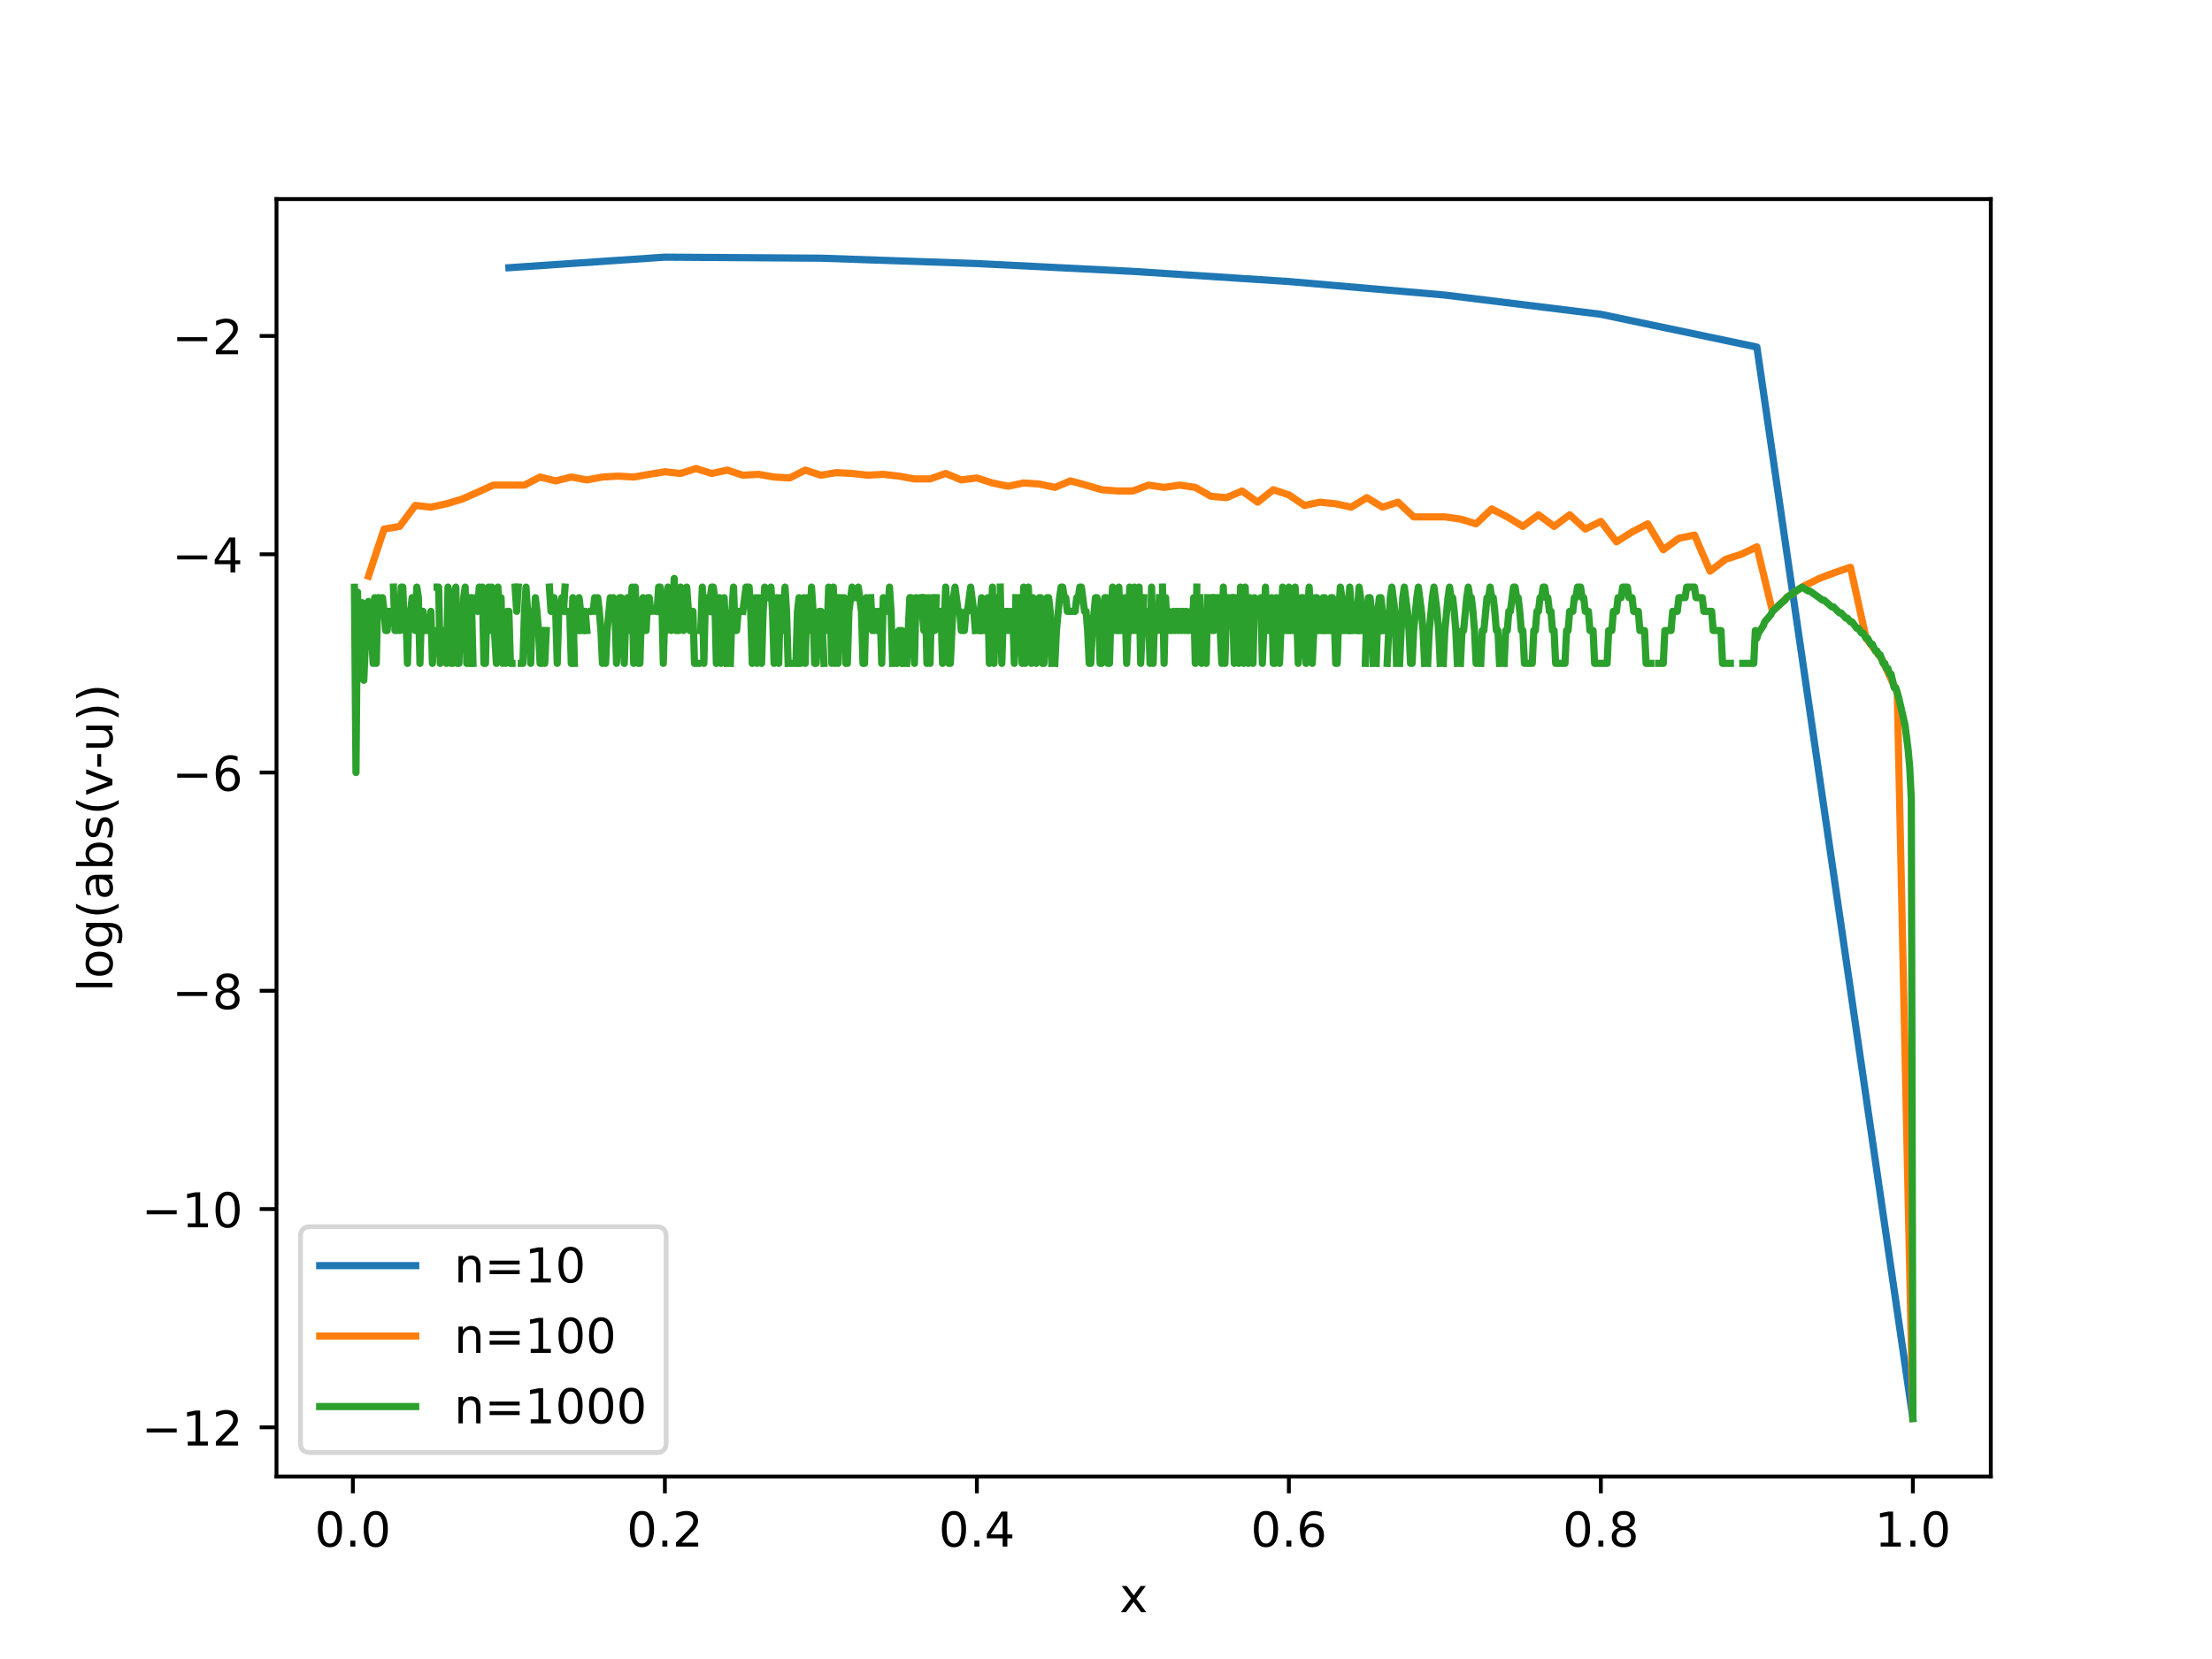<?xml version="1.0" encoding="utf-8" standalone="no"?>
<!DOCTYPE svg PUBLIC "-//W3C//DTD SVG 1.1//EN"
  "http://www.w3.org/Graphics/SVG/1.1/DTD/svg11.dtd">
<!-- Created with matplotlib (https://matplotlib.org/) -->
<svg height="345.6pt" version="1.1" viewBox="0 0 460.8 345.6" width="460.8pt" xmlns="http://www.w3.org/2000/svg" xmlns:xlink="http://www.w3.org/1999/xlink">
 <defs>
  <style type="text/css">*{stroke-linecap:butt;stroke-linejoin:round;}</style>
 </defs>
 <g id="figure_1">
  <g id="patch_1">
   <path d="M 0 345.6 
L 460.8 345.6 
L 460.8 0 
L 0 0 
z
" style="fill:#ffffff;"/>
  </g>
  <g id="axes_1">
   <g id="patch_2">
    <path d="M 57.6 307.584 
L 414.72 307.584 
L 414.72 41.472 
L 57.6 41.472 
z
" style="fill:#ffffff;"/>
   </g>
   <g id="matplotlib.axis_1">
    <g id="xtick_1">
     <g id="line2d_1">
      <defs>
       <path d="M 0 0 
L 0 3.5 
" id="m6ee4ae1ae0" style="stroke:#000000;stroke-width:0.8;"/>
      </defs>
      <g>
       <use style="stroke:#000000;stroke-width:0.8;" x="73.508" xlink:href="#m6ee4ae1ae0" y="307.584"/>
      </g>
     </g>
     <g id="text_1">
      <!-- 0.0 -->
      <g transform="translate(65.556 322.182)scale(0.1 -0.1)">
       <defs>
        <path d="M 31.781 66.406 
Q 24.172 66.406 20.328 58.906 
Q 16.5 51.422 16.5 36.375 
Q 16.5 21.391 20.328 13.891 
Q 24.172 6.391 31.781 6.391 
Q 39.453 6.391 43.281 13.891 
Q 47.125 21.391 47.125 36.375 
Q 47.125 51.422 43.281 58.906 
Q 39.453 66.406 31.781 66.406 
z
M 31.781 74.219 
Q 44.047 74.219 50.516 64.516 
Q 56.984 54.828 56.984 36.375 
Q 56.984 17.969 50.516 8.266 
Q 44.047 -1.422 31.781 -1.422 
Q 19.531 -1.422 13.062 8.266 
Q 6.594 17.969 6.594 36.375 
Q 6.594 54.828 13.062 64.516 
Q 19.531 74.219 31.781 74.219 
z
" id="DejaVuSans-48"/>
        <path d="M 10.688 12.406 
L 21 12.406 
L 21 0 
L 10.688 0 
z
" id="DejaVuSans-46"/>
       </defs>
       <use xlink:href="#DejaVuSans-48"/>
       <use x="63.623" xlink:href="#DejaVuSans-46"/>
       <use x="95.41" xlink:href="#DejaVuSans-48"/>
      </g>
     </g>
    </g>
    <g id="xtick_2">
     <g id="line2d_2">
      <g>
       <use style="stroke:#000000;stroke-width:0.8;" x="138.504" xlink:href="#m6ee4ae1ae0" y="307.584"/>
      </g>
     </g>
     <g id="text_2">
      <!-- 0.2 -->
      <g transform="translate(130.552 322.182)scale(0.1 -0.1)">
       <defs>
        <path d="M 19.188 8.297 
L 53.609 8.297 
L 53.609 0 
L 7.328 0 
L 7.328 8.297 
Q 12.938 14.109 22.625 23.891 
Q 32.328 33.688 34.812 36.531 
Q 39.547 41.844 41.422 45.531 
Q 43.312 49.219 43.312 52.781 
Q 43.312 58.594 39.234 62.25 
Q 35.156 65.922 28.609 65.922 
Q 23.969 65.922 18.812 64.312 
Q 13.672 62.703 7.812 59.422 
L 7.812 69.391 
Q 13.766 71.781 18.938 73 
Q 24.125 74.219 28.422 74.219 
Q 39.75 74.219 46.484 68.547 
Q 53.219 62.891 53.219 53.422 
Q 53.219 48.922 51.531 44.891 
Q 49.859 40.875 45.406 35.406 
Q 44.188 33.984 37.641 27.219 
Q 31.109 20.453 19.188 8.297 
z
" id="DejaVuSans-50"/>
       </defs>
       <use xlink:href="#DejaVuSans-48"/>
       <use x="63.623" xlink:href="#DejaVuSans-46"/>
       <use x="95.41" xlink:href="#DejaVuSans-50"/>
      </g>
     </g>
    </g>
    <g id="xtick_3">
     <g id="line2d_3">
      <g>
       <use style="stroke:#000000;stroke-width:0.8;" x="203.5" xlink:href="#m6ee4ae1ae0" y="307.584"/>
      </g>
     </g>
     <g id="text_3">
      <!-- 0.4 -->
      <g transform="translate(195.548 322.182)scale(0.1 -0.1)">
       <defs>
        <path d="M 37.797 64.312 
L 12.891 25.391 
L 37.797 25.391 
z
M 35.203 72.906 
L 47.609 72.906 
L 47.609 25.391 
L 58.016 25.391 
L 58.016 17.188 
L 47.609 17.188 
L 47.609 0 
L 37.797 0 
L 37.797 17.188 
L 4.891 17.188 
L 4.891 26.703 
z
" id="DejaVuSans-52"/>
       </defs>
       <use xlink:href="#DejaVuSans-48"/>
       <use x="63.623" xlink:href="#DejaVuSans-46"/>
       <use x="95.41" xlink:href="#DejaVuSans-52"/>
      </g>
     </g>
    </g>
    <g id="xtick_4">
     <g id="line2d_4">
      <g>
       <use style="stroke:#000000;stroke-width:0.8;" x="268.495" xlink:href="#m6ee4ae1ae0" y="307.584"/>
      </g>
     </g>
     <g id="text_4">
      <!-- 0.6 -->
      <g transform="translate(260.544 322.182)scale(0.1 -0.1)">
       <defs>
        <path d="M 33.016 40.375 
Q 26.375 40.375 22.484 35.828 
Q 18.609 31.297 18.609 23.391 
Q 18.609 15.531 22.484 10.953 
Q 26.375 6.391 33.016 6.391 
Q 39.656 6.391 43.531 10.953 
Q 47.406 15.531 47.406 23.391 
Q 47.406 31.297 43.531 35.828 
Q 39.656 40.375 33.016 40.375 
z
M 52.594 71.297 
L 52.594 62.312 
Q 48.875 64.062 45.094 64.984 
Q 41.312 65.922 37.594 65.922 
Q 27.828 65.922 22.672 59.328 
Q 17.531 52.734 16.797 39.406 
Q 19.672 43.656 24.016 45.922 
Q 28.375 48.188 33.594 48.188 
Q 44.578 48.188 50.953 41.516 
Q 57.328 34.859 57.328 23.391 
Q 57.328 12.156 50.688 5.359 
Q 44.047 -1.422 33.016 -1.422 
Q 20.359 -1.422 13.672 8.266 
Q 6.984 17.969 6.984 36.375 
Q 6.984 53.656 15.188 63.938 
Q 23.391 74.219 37.203 74.219 
Q 40.922 74.219 44.703 73.484 
Q 48.484 72.75 52.594 71.297 
z
" id="DejaVuSans-54"/>
       </defs>
       <use xlink:href="#DejaVuSans-48"/>
       <use x="63.623" xlink:href="#DejaVuSans-46"/>
       <use x="95.41" xlink:href="#DejaVuSans-54"/>
      </g>
     </g>
    </g>
    <g id="xtick_5">
     <g id="line2d_5">
      <g>
       <use style="stroke:#000000;stroke-width:0.8;" x="333.491" xlink:href="#m6ee4ae1ae0" y="307.584"/>
      </g>
     </g>
     <g id="text_5">
      <!-- 0.8 -->
      <g transform="translate(325.54 322.182)scale(0.1 -0.1)">
       <defs>
        <path d="M 31.781 34.625 
Q 24.75 34.625 20.719 30.859 
Q 16.703 27.094 16.703 20.516 
Q 16.703 13.922 20.719 10.156 
Q 24.75 6.391 31.781 6.391 
Q 38.812 6.391 42.859 10.172 
Q 46.922 13.969 46.922 20.516 
Q 46.922 27.094 42.891 30.859 
Q 38.875 34.625 31.781 34.625 
z
M 21.922 38.812 
Q 15.578 40.375 12.031 44.719 
Q 8.5 49.078 8.5 55.328 
Q 8.5 64.062 14.719 69.141 
Q 20.953 74.219 31.781 74.219 
Q 42.672 74.219 48.875 69.141 
Q 55.078 64.062 55.078 55.328 
Q 55.078 49.078 51.531 44.719 
Q 48 40.375 41.703 38.812 
Q 48.828 37.156 52.797 32.312 
Q 56.781 27.484 56.781 20.516 
Q 56.781 9.906 50.312 4.234 
Q 43.844 -1.422 31.781 -1.422 
Q 19.734 -1.422 13.25 4.234 
Q 6.781 9.906 6.781 20.516 
Q 6.781 27.484 10.781 32.312 
Q 14.797 37.156 21.922 38.812 
z
M 18.312 54.391 
Q 18.312 48.734 21.844 45.562 
Q 25.391 42.391 31.781 42.391 
Q 38.141 42.391 41.719 45.562 
Q 45.312 48.734 45.312 54.391 
Q 45.312 60.062 41.719 63.234 
Q 38.141 66.406 31.781 66.406 
Q 25.391 66.406 21.844 63.234 
Q 18.312 60.062 18.312 54.391 
z
" id="DejaVuSans-56"/>
       </defs>
       <use xlink:href="#DejaVuSans-48"/>
       <use x="63.623" xlink:href="#DejaVuSans-46"/>
       <use x="95.41" xlink:href="#DejaVuSans-56"/>
      </g>
     </g>
    </g>
    <g id="xtick_6">
     <g id="line2d_6">
      <g>
       <use style="stroke:#000000;stroke-width:0.8;" x="398.487" xlink:href="#m6ee4ae1ae0" y="307.584"/>
      </g>
     </g>
     <g id="text_6">
      <!-- 1.0 -->
      <g transform="translate(390.536 322.182)scale(0.1 -0.1)">
       <defs>
        <path d="M 12.406 8.297 
L 28.516 8.297 
L 28.516 63.922 
L 10.984 60.406 
L 10.984 69.391 
L 28.422 72.906 
L 38.281 72.906 
L 38.281 8.297 
L 54.391 8.297 
L 54.391 0 
L 12.406 0 
z
" id="DejaVuSans-49"/>
       </defs>
       <use xlink:href="#DejaVuSans-49"/>
       <use x="63.623" xlink:href="#DejaVuSans-46"/>
       <use x="95.41" xlink:href="#DejaVuSans-48"/>
      </g>
     </g>
    </g>
    <g id="text_7">
     <!-- x -->
     <g transform="translate(233.201 335.861)scale(0.1 -0.1)">
      <defs>
       <path d="M 54.891 54.688 
L 35.109 28.078 
L 55.906 0 
L 45.312 0 
L 29.391 21.484 
L 13.484 0 
L 2.875 0 
L 24.125 28.609 
L 4.688 54.688 
L 15.281 54.688 
L 29.781 35.203 
L 44.281 54.688 
z
" id="DejaVuSans-120"/>
      </defs>
      <use xlink:href="#DejaVuSans-120"/>
     </g>
    </g>
   </g>
   <g id="matplotlib.axis_2">
    <g id="ytick_1">
     <g id="line2d_7">
      <defs>
       <path d="M 0 0 
L -3.5 0 
" id="me5f7762a6b" style="stroke:#000000;stroke-width:0.8;"/>
      </defs>
      <g>
       <use style="stroke:#000000;stroke-width:0.8;" x="57.6" xlink:href="#me5f7762a6b" y="297.337"/>
      </g>
     </g>
     <g id="text_8">
      <!-- −12 -->
      <g transform="translate(29.495 301.136)scale(0.1 -0.1)">
       <defs>
        <path d="M 10.594 35.5 
L 73.188 35.5 
L 73.188 27.203 
L 10.594 27.203 
z
" id="DejaVuSans-8722"/>
       </defs>
       <use xlink:href="#DejaVuSans-8722"/>
       <use x="83.789" xlink:href="#DejaVuSans-49"/>
       <use x="147.412" xlink:href="#DejaVuSans-50"/>
      </g>
     </g>
    </g>
    <g id="ytick_2">
     <g id="line2d_8">
      <g>
       <use style="stroke:#000000;stroke-width:0.8;" x="57.6" xlink:href="#me5f7762a6b" y="251.867"/>
      </g>
     </g>
     <g id="text_9">
      <!-- −10 -->
      <g transform="translate(29.495 255.667)scale(0.1 -0.1)">
       <use xlink:href="#DejaVuSans-8722"/>
       <use x="83.789" xlink:href="#DejaVuSans-49"/>
       <use x="147.412" xlink:href="#DejaVuSans-48"/>
      </g>
     </g>
    </g>
    <g id="ytick_3">
     <g id="line2d_9">
      <g>
       <use style="stroke:#000000;stroke-width:0.8;" x="57.6" xlink:href="#me5f7762a6b" y="206.398"/>
      </g>
     </g>
     <g id="text_10">
      <!-- −8 -->
      <g transform="translate(35.858 210.198)scale(0.1 -0.1)">
       <use xlink:href="#DejaVuSans-8722"/>
       <use x="83.789" xlink:href="#DejaVuSans-56"/>
      </g>
     </g>
    </g>
    <g id="ytick_4">
     <g id="line2d_10">
      <g>
       <use style="stroke:#000000;stroke-width:0.8;" x="57.6" xlink:href="#me5f7762a6b" y="160.929"/>
      </g>
     </g>
     <g id="text_11">
      <!-- −6 -->
      <g transform="translate(35.858 164.729)scale(0.1 -0.1)">
       <use xlink:href="#DejaVuSans-8722"/>
       <use x="83.789" xlink:href="#DejaVuSans-54"/>
      </g>
     </g>
    </g>
    <g id="ytick_5">
     <g id="line2d_11">
      <g>
       <use style="stroke:#000000;stroke-width:0.8;" x="57.6" xlink:href="#me5f7762a6b" y="115.46"/>
      </g>
     </g>
     <g id="text_12">
      <!-- −4 -->
      <g transform="translate(35.858 119.259)scale(0.1 -0.1)">
       <use xlink:href="#DejaVuSans-8722"/>
       <use x="83.789" xlink:href="#DejaVuSans-52"/>
      </g>
     </g>
    </g>
    <g id="ytick_6">
     <g id="line2d_12">
      <g>
       <use style="stroke:#000000;stroke-width:0.8;" x="57.6" xlink:href="#me5f7762a6b" y="69.991"/>
      </g>
     </g>
     <g id="text_13">
      <!-- −2 -->
      <g transform="translate(35.858 73.79)scale(0.1 -0.1)">
       <use xlink:href="#DejaVuSans-8722"/>
       <use x="83.789" xlink:href="#DejaVuSans-50"/>
      </g>
     </g>
    </g>
    <g id="text_14">
     <!-- log(abs(v-u)) -->
     <g transform="translate(23.416 206.598)rotate(-90)scale(0.1 -0.1)">
      <defs>
       <path d="M 9.422 75.984 
L 18.406 75.984 
L 18.406 0 
L 9.422 0 
z
" id="DejaVuSans-108"/>
       <path d="M 30.609 48.391 
Q 23.391 48.391 19.188 42.75 
Q 14.984 37.109 14.984 27.297 
Q 14.984 17.484 19.156 11.844 
Q 23.344 6.203 30.609 6.203 
Q 37.797 6.203 41.984 11.859 
Q 46.188 17.531 46.188 27.297 
Q 46.188 37.016 41.984 42.703 
Q 37.797 48.391 30.609 48.391 
z
M 30.609 56 
Q 42.328 56 49.016 48.375 
Q 55.719 40.766 55.719 27.297 
Q 55.719 13.875 49.016 6.219 
Q 42.328 -1.422 30.609 -1.422 
Q 18.844 -1.422 12.172 6.219 
Q 5.516 13.875 5.516 27.297 
Q 5.516 40.766 12.172 48.375 
Q 18.844 56 30.609 56 
z
" id="DejaVuSans-111"/>
       <path d="M 45.406 27.984 
Q 45.406 37.75 41.375 43.109 
Q 37.359 48.484 30.078 48.484 
Q 22.859 48.484 18.828 43.109 
Q 14.797 37.75 14.797 27.984 
Q 14.797 18.266 18.828 12.891 
Q 22.859 7.516 30.078 7.516 
Q 37.359 7.516 41.375 12.891 
Q 45.406 18.266 45.406 27.984 
z
M 54.391 6.781 
Q 54.391 -7.172 48.188 -13.984 
Q 42 -20.797 29.203 -20.797 
Q 24.469 -20.797 20.266 -20.094 
Q 16.062 -19.391 12.109 -17.922 
L 12.109 -9.188 
Q 16.062 -11.328 19.922 -12.344 
Q 23.781 -13.375 27.781 -13.375 
Q 36.625 -13.375 41.016 -8.766 
Q 45.406 -4.156 45.406 5.172 
L 45.406 9.625 
Q 42.625 4.781 38.281 2.391 
Q 33.938 0 27.875 0 
Q 17.828 0 11.672 7.656 
Q 5.516 15.328 5.516 27.984 
Q 5.516 40.672 11.672 48.328 
Q 17.828 56 27.875 56 
Q 33.938 56 38.281 53.609 
Q 42.625 51.219 45.406 46.391 
L 45.406 54.688 
L 54.391 54.688 
z
" id="DejaVuSans-103"/>
       <path d="M 31 75.875 
Q 24.469 64.656 21.281 53.656 
Q 18.109 42.672 18.109 31.391 
Q 18.109 20.125 21.312 9.062 
Q 24.516 -2 31 -13.188 
L 23.188 -13.188 
Q 15.875 -1.703 12.234 9.375 
Q 8.594 20.453 8.594 31.391 
Q 8.594 42.281 12.203 53.312 
Q 15.828 64.359 23.188 75.875 
z
" id="DejaVuSans-40"/>
       <path d="M 34.281 27.484 
Q 23.391 27.484 19.188 25 
Q 14.984 22.516 14.984 16.5 
Q 14.984 11.719 18.141 8.906 
Q 21.297 6.109 26.703 6.109 
Q 34.188 6.109 38.703 11.406 
Q 43.219 16.703 43.219 25.484 
L 43.219 27.484 
z
M 52.203 31.203 
L 52.203 0 
L 43.219 0 
L 43.219 8.297 
Q 40.141 3.328 35.547 0.953 
Q 30.953 -1.422 24.312 -1.422 
Q 15.922 -1.422 10.953 3.297 
Q 6 8.016 6 15.922 
Q 6 25.141 12.172 29.828 
Q 18.359 34.516 30.609 34.516 
L 43.219 34.516 
L 43.219 35.406 
Q 43.219 41.609 39.141 45 
Q 35.062 48.391 27.688 48.391 
Q 23 48.391 18.547 47.266 
Q 14.109 46.141 10.016 43.891 
L 10.016 52.203 
Q 14.938 54.109 19.578 55.047 
Q 24.219 56 28.609 56 
Q 40.484 56 46.344 49.844 
Q 52.203 43.703 52.203 31.203 
z
" id="DejaVuSans-97"/>
       <path d="M 48.688 27.297 
Q 48.688 37.203 44.609 42.844 
Q 40.531 48.484 33.406 48.484 
Q 26.266 48.484 22.188 42.844 
Q 18.109 37.203 18.109 27.297 
Q 18.109 17.391 22.188 11.75 
Q 26.266 6.109 33.406 6.109 
Q 40.531 6.109 44.609 11.75 
Q 48.688 17.391 48.688 27.297 
z
M 18.109 46.391 
Q 20.953 51.266 25.266 53.625 
Q 29.594 56 35.594 56 
Q 45.562 56 51.781 48.094 
Q 58.016 40.188 58.016 27.297 
Q 58.016 14.406 51.781 6.484 
Q 45.562 -1.422 35.594 -1.422 
Q 29.594 -1.422 25.266 0.953 
Q 20.953 3.328 18.109 8.203 
L 18.109 0 
L 9.078 0 
L 9.078 75.984 
L 18.109 75.984 
z
" id="DejaVuSans-98"/>
       <path d="M 44.281 53.078 
L 44.281 44.578 
Q 40.484 46.531 36.375 47.5 
Q 32.281 48.484 27.875 48.484 
Q 21.188 48.484 17.844 46.438 
Q 14.5 44.391 14.5 40.281 
Q 14.5 37.156 16.891 35.375 
Q 19.281 33.594 26.516 31.984 
L 29.594 31.297 
Q 39.156 29.25 43.188 25.516 
Q 47.219 21.781 47.219 15.094 
Q 47.219 7.469 41.188 3.016 
Q 35.156 -1.422 24.609 -1.422 
Q 20.219 -1.422 15.453 -0.562 
Q 10.688 0.297 5.422 2 
L 5.422 11.281 
Q 10.406 8.688 15.234 7.391 
Q 20.062 6.109 24.812 6.109 
Q 31.156 6.109 34.562 8.281 
Q 37.984 10.453 37.984 14.406 
Q 37.984 18.062 35.516 20.016 
Q 33.062 21.969 24.703 23.781 
L 21.578 24.516 
Q 13.234 26.266 9.516 29.906 
Q 5.812 33.547 5.812 39.891 
Q 5.812 47.609 11.281 51.797 
Q 16.75 56 26.812 56 
Q 31.781 56 36.172 55.266 
Q 40.578 54.547 44.281 53.078 
z
" id="DejaVuSans-115"/>
       <path d="M 2.984 54.688 
L 12.5 54.688 
L 29.594 8.797 
L 46.688 54.688 
L 56.203 54.688 
L 35.688 0 
L 23.484 0 
z
" id="DejaVuSans-118"/>
       <path d="M 4.891 31.391 
L 31.203 31.391 
L 31.203 23.391 
L 4.891 23.391 
z
" id="DejaVuSans-45"/>
       <path d="M 8.5 21.578 
L 8.5 54.688 
L 17.484 54.688 
L 17.484 21.922 
Q 17.484 14.156 20.5 10.266 
Q 23.531 6.391 29.594 6.391 
Q 36.859 6.391 41.078 11.031 
Q 45.312 15.672 45.312 23.688 
L 45.312 54.688 
L 54.297 54.688 
L 54.297 0 
L 45.312 0 
L 45.312 8.406 
Q 42.047 3.422 37.719 1 
Q 33.406 -1.422 27.688 -1.422 
Q 18.266 -1.422 13.375 4.438 
Q 8.5 10.297 8.5 21.578 
z
M 31.109 56 
z
" id="DejaVuSans-117"/>
       <path d="M 8.016 75.875 
L 15.828 75.875 
Q 23.141 64.359 26.781 53.312 
Q 30.422 42.281 30.422 31.391 
Q 30.422 20.453 26.781 9.375 
Q 23.141 -1.703 15.828 -13.188 
L 8.016 -13.188 
Q 14.5 -2 17.703 9.062 
Q 20.906 20.125 20.906 31.391 
Q 20.906 42.672 17.703 53.656 
Q 14.5 64.656 8.016 75.875 
z
" id="DejaVuSans-41"/>
      </defs>
      <use xlink:href="#DejaVuSans-108"/>
      <use x="27.783" xlink:href="#DejaVuSans-111"/>
      <use x="88.965" xlink:href="#DejaVuSans-103"/>
      <use x="152.441" xlink:href="#DejaVuSans-40"/>
      <use x="191.455" xlink:href="#DejaVuSans-97"/>
      <use x="252.734" xlink:href="#DejaVuSans-98"/>
      <use x="316.211" xlink:href="#DejaVuSans-115"/>
      <use x="368.311" xlink:href="#DejaVuSans-40"/>
      <use x="407.324" xlink:href="#DejaVuSans-118"/>
      <use x="463.879" xlink:href="#DejaVuSans-45"/>
      <use x="499.963" xlink:href="#DejaVuSans-117"/>
      <use x="563.342" xlink:href="#DejaVuSans-41"/>
      <use x="602.355" xlink:href="#DejaVuSans-41"/>
     </g>
    </g>
   </g>
   <g id="line2d_13">
    <path clip-path="url(#pb8207046fa)" d="M 106.006 55.768 
L 138.504 53.568 
L 171.002 53.784 
L 203.5 54.902 
L 235.998 56.533 
L 268.495 58.647 
L 300.993 61.463 
L 333.491 65.475 
L 365.989 72.297 
L 398.487 295.488 
" style="fill:none;stroke:#1f77b4;stroke-linecap:square;stroke-width:1.5;"/>
   </g>
   <g id="line2d_14">
    <path clip-path="url(#pb8207046fa)" d="M 76.758 120.022 
L 80.007 110.221 
L 83.257 109.657 
L 86.507 105.294 
L 89.757 105.653 
L 93.007 104.948 
L 96.256 103.976 
L 99.506 102.542 
L 102.756 101.059 
L 106.006 101.059 
L 109.255 101.059 
L 112.505 99.374 
L 115.755 100.18 
L 119.005 99.374 
L 122.255 99.973 
L 125.504 99.374 
L 128.754 99.182 
L 132.004 99.374 
L 135.254 98.81 
L 138.504 98.276 
L 141.753 98.628 
L 145.003 97.606 
L 148.253 98.628 
L 151.503 97.935 
L 154.753 98.994 
L 158.002 98.81 
L 161.252 99.374 
L 164.502 99.569 
L 167.752 97.935 
L 171.002 98.994 
L 174.251 98.451 
L 177.501 98.628 
L 180.751 98.994 
L 184.001 98.81 
L 187.251 99.182 
L 190.5 99.769 
L 193.75 99.769 
L 197 98.628 
L 200.25 99.973 
L 203.5 99.569 
L 206.749 100.61 
L 209.999 101.291 
L 213.249 100.61 
L 216.499 100.832 
L 219.749 101.529 
L 222.998 100.18 
L 226.248 101.059 
L 229.498 102.023 
L 232.748 102.279 
L 235.998 102.279 
L 239.247 101.059 
L 242.497 101.529 
L 245.747 101.059 
L 248.997 101.529 
L 252.246 103.377 
L 255.496 103.672 
L 258.746 102.279 
L 261.996 104.613 
L 265.246 102.023 
L 268.495 103.091 
L 271.745 105.294 
L 274.995 104.613 
L 278.245 104.948 
L 281.495 105.653 
L 284.744 103.672 
L 287.994 105.653 
L 291.244 104.613 
L 294.494 107.675 
L 297.744 107.675 
L 300.993 107.675 
L 304.243 108.135 
L 307.493 109.123 
L 310.743 106.026 
L 313.993 107.675 
L 317.242 109.657 
L 320.492 107.237 
L 323.742 109.657 
L 326.992 107.237 
L 330.242 110.221 
L 333.491 108.616 
L 336.741 112.87 
L 339.991 110.82 
L 343.241 109.123 
L 346.491 114.519 
L 349.74 112.138 
L 352.99 111.457 
L 356.24 118.982 
L 359.49 116.501 
L 362.74 115.46 
L 365.989 113.91 
L 369.239 127.348 
L 372.489 124.263 
L 375.739 122.108 
L 378.989 120.504 
L 382.238 119.268 
L 385.488 118.17 
L 388.738 132.956 
L 391.988 137.254 
L 395.237 144.279 
L 398.487 295.488 
" style="fill:none;stroke:#ff7f0e;stroke-linecap:square;stroke-width:1.5;"/>
   </g>
   <g id="line2d_15">
    <path clip-path="url(#pb8207046fa)" d="M 73.833 122.344 
L 74.158 160.929 
L 74.483 123.344 
L 74.808 137.254 
L 75.133 127.682 
L 75.458 125.547 
L 75.783 141.716 
L 76.433 127.024 
L 76.758 125.277 
L 77.083 126.112 
L 77.732 138.195 
L 78.057 124.507 
L 78.382 138.195 
L 78.707 124.507 
L 79.032 124.507 
L 79.357 127.348 
L 79.682 124.507 
L 80.007 127.348 
L 80.332 131.351 
L 80.657 131.351 
L 80.982 127.348 
L 81.307 127.348 
M 81.957 122.304 
L 82.282 131.351 
L 82.607 131.351 
L 82.932 124.507 
L 83.257 131.351 
L 83.582 122.304 
L 83.907 122.304 
L 84.232 131.351 
L 84.557 127.348 
L 84.882 138.195 
L 85.207 127.348 
L 85.532 127.348 
L 85.857 124.507 
L 86.182 124.507 
L 86.507 131.351 
L 86.832 122.304 
L 87.157 124.507 
L 87.482 138.195 
L 87.807 127.348 
L 88.132 127.348 
L 88.457 131.351 
M 89.107 131.351 
L 89.432 131.351 
L 89.757 127.348 
L 90.082 138.195 
L 90.407 131.351 
M 91.057 122.304 
L 91.382 122.304 
L 91.707 138.195 
L 92.032 131.351 
M 92.682 131.351 
L 93.007 138.195 
L 93.331 122.304 
L 93.656 124.507 
L 93.981 138.195 
L 94.306 138.195 
L 94.631 124.507 
L 94.956 122.304 
L 95.281 138.195 
L 95.606 138.195 
L 95.931 127.348 
L 96.256 131.351 
L 96.581 124.507 
L 96.906 122.304 
L 97.231 138.195 
L 97.556 138.195 
L 97.881 124.507 
L 98.206 124.507 
L 98.531 138.195 
M 99.181 124.507 
L 99.506 127.348 
L 99.831 122.304 
L 100.156 127.348 
L 100.481 122.304 
L 100.806 138.195 
L 101.131 138.195 
L 101.456 124.507 
L 101.781 122.304 
L 102.106 131.351 
L 102.431 122.304 
L 103.406 138.195 
L 103.731 122.304 
L 104.056 131.351 
L 104.381 124.507 
L 104.706 138.195 
L 105.031 131.351 
L 105.356 138.195 
L 105.681 127.348 
L 106.006 127.348 
L 106.331 138.195 
L 106.656 138.195 
M 107.306 122.304 
L 107.631 127.348 
L 107.956 122.304 
M 108.606 138.195 
L 108.931 138.195 
L 109.255 127.348 
L 109.58 122.304 
L 109.905 127.348 
L 110.23 127.348 
L 110.555 138.195 
L 110.88 127.348 
L 111.205 131.351 
L 111.53 124.507 
L 111.855 127.348 
L 112.18 131.351 
L 112.505 138.195 
L 112.83 138.195 
L 113.155 131.351 
L 113.48 138.195 
L 113.805 131.351 
M 114.455 122.304 
L 114.78 127.348 
L 115.105 127.348 
L 115.43 124.507 
L 115.755 127.348 
L 116.08 138.195 
L 116.405 127.348 
L 116.73 127.348 
L 117.055 124.507 
L 117.38 127.348 
L 117.705 122.304 
M 118.355 127.348 
L 118.68 127.348 
L 119.005 138.195 
L 119.33 124.507 
L 119.655 138.195 
M 120.305 131.351 
L 120.63 124.507 
L 120.955 127.348 
L 121.28 131.351 
L 121.605 127.348 
L 121.93 127.348 
L 122.255 131.351 
M 123.23 127.348 
L 123.555 127.348 
L 123.88 124.507 
L 124.205 127.348 
L 124.53 124.507 
L 124.855 127.348 
L 125.179 131.351 
L 125.504 138.195 
L 125.829 131.351 
L 126.154 138.195 
L 126.479 131.351 
L 127.129 124.507 
L 127.454 127.348 
L 127.779 124.507 
L 128.104 127.348 
L 128.429 138.195 
L 129.079 124.507 
L 129.404 124.507 
L 130.054 138.195 
L 130.379 127.348 
L 130.704 124.507 
L 131.029 131.351 
L 131.679 122.304 
L 132.004 138.195 
L 132.329 122.304 
L 132.979 138.195 
L 133.304 138.195 
L 133.629 127.348 
L 133.954 124.507 
L 134.279 131.351 
L 134.604 131.351 
L 134.929 124.507 
L 135.254 124.507 
L 135.579 127.348 
M 136.879 127.348 
L 137.204 122.304 
L 137.529 122.304 
L 137.854 124.507 
L 138.179 138.195 
L 138.504 127.348 
L 138.829 131.351 
L 139.154 122.304 
L 139.804 131.351 
L 140.129 127.348 
L 140.454 120.504 
L 140.779 131.351 
L 141.428 131.351 
L 141.753 122.304 
L 142.403 131.351 
L 143.053 122.304 
L 143.703 131.351 
L 144.028 127.348 
L 144.353 127.348 
L 144.678 138.195 
L 145.328 138.195 
M 145.978 131.351 
L 146.303 122.304 
L 146.628 138.195 
L 146.953 124.507 
M 147.603 127.348 
L 148.253 122.304 
L 148.578 122.304 
L 148.903 124.507 
L 149.228 138.195 
L 149.878 124.507 
L 150.203 138.195 
L 150.528 127.348 
L 150.853 124.507 
L 151.503 138.195 
M 152.153 138.195 
L 152.478 127.348 
L 152.803 122.304 
L 153.128 131.351 
L 153.453 131.351 
L 153.778 127.348 
L 154.103 127.348 
M 154.753 127.348 
L 155.403 122.304 
L 156.053 122.304 
L 156.378 127.348 
L 156.703 138.195 
L 157.352 124.507 
L 157.677 138.195 
L 158.002 124.507 
L 158.652 138.195 
L 158.977 127.348 
L 159.302 122.304 
L 159.627 124.507 
L 160.277 124.507 
L 160.602 122.304 
L 160.927 127.348 
L 161.252 138.195 
L 161.902 124.507 
L 162.227 138.195 
L 162.552 124.507 
L 162.877 131.351 
L 163.202 131.351 
L 163.527 122.304 
L 163.852 127.348 
L 164.177 138.195 
M 164.827 138.195 
L 165.152 138.195 
M 165.802 138.195 
L 166.127 127.348 
L 166.452 124.507 
L 166.777 138.195 
L 167.427 124.507 
L 167.752 138.195 
L 168.077 124.507 
L 168.402 131.351 
L 168.727 131.351 
L 169.052 122.304 
L 169.377 127.348 
L 169.702 138.195 
L 170.027 138.195 
L 170.352 131.351 
L 170.677 127.348 
L 171.002 127.348 
L 171.327 131.351 
L 171.652 138.195 
M 172.302 131.351 
L 172.627 122.304 
L 172.951 127.348 
L 173.276 138.195 
L 173.601 122.304 
L 173.926 138.195 
L 174.251 124.507 
L 174.576 138.195 
L 174.901 124.507 
M 175.551 127.348 
L 175.876 124.507 
L 176.201 138.195 
L 176.526 138.195 
L 176.851 127.348 
L 177.501 122.304 
L 177.826 124.507 
L 178.476 124.507 
L 178.801 122.304 
L 179.451 127.348 
L 179.776 138.195 
L 180.101 138.195 
L 180.426 124.507 
L 180.751 127.348 
M 181.401 124.507 
L 181.726 131.351 
L 182.051 131.351 
L 182.376 127.348 
L 182.701 131.351 
L 183.026 127.348 
L 183.351 127.348 
L 183.676 138.195 
L 184.001 124.507 
L 184.326 127.348 
M 184.976 127.348 
L 185.301 122.304 
L 185.626 127.348 
L 185.951 138.195 
M 186.601 138.195 
L 186.926 138.195 
L 187.251 131.351 
L 187.901 131.351 
L 188.226 138.195 
M 188.875 138.195 
L 189.525 124.507 
L 189.85 124.507 
L 190.5 138.195 
L 190.825 124.507 
L 191.15 127.348 
M 191.8 124.507 
L 192.125 127.348 
L 192.45 131.351 
L 192.775 124.507 
L 193.1 138.195 
L 193.425 124.507 
L 193.75 138.195 
L 194.075 124.507 
L 194.4 131.351 
L 194.725 131.351 
L 195.05 124.507 
M 195.7 127.348 
L 196.025 127.348 
L 196.35 138.195 
L 197 122.304 
L 197.325 127.348 
L 197.65 138.195 
L 197.975 138.195 
L 198.625 124.507 
L 198.95 122.304 
L 199.6 127.348 
L 199.925 127.348 
L 200.25 131.351 
L 200.9 131.351 
L 201.225 127.348 
L 201.55 127.348 
L 202.2 122.304 
L 202.85 127.348 
L 203.175 131.351 
M 203.825 131.351 
L 204.474 124.507 
L 204.799 131.351 
M 205.449 127.348 
L 205.774 124.507 
L 206.099 138.195 
L 206.749 122.304 
L 207.074 138.195 
L 207.399 127.348 
L 207.724 124.507 
M 208.374 122.304 
L 208.699 138.195 
L 209.024 127.348 
L 209.349 131.351 
L 209.674 127.348 
L 209.999 131.351 
L 210.324 127.348 
L 210.649 131.351 
L 210.974 127.348 
L 211.299 138.195 
L 211.624 124.507 
M 212.274 124.507 
L 212.924 138.195 
L 213.249 122.304 
L 213.574 138.195 
L 214.224 122.304 
L 214.874 138.195 
L 215.199 124.507 
L 215.524 127.348 
L 215.849 138.195 
L 216.499 124.507 
L 216.824 124.507 
L 217.149 138.195 
L 217.474 138.195 
L 218.124 124.507 
L 218.449 124.507 
L 218.774 127.348 
L 219.099 138.195 
M 219.749 138.195 
L 220.074 131.351 
L 220.723 124.507 
L 221.048 122.304 
L 221.373 122.304 
L 221.698 124.507 
L 222.023 124.507 
L 222.348 127.348 
L 223.973 127.348 
L 224.298 124.507 
L 224.623 124.507 
L 224.948 122.304 
L 225.273 122.304 
L 225.923 127.348 
L 226.248 127.348 
L 226.573 131.351 
L 226.898 138.195 
L 227.223 138.195 
L 227.548 131.351 
L 228.198 124.507 
L 228.523 124.507 
L 228.848 127.348 
L 229.173 138.195 
L 229.498 138.195 
L 229.823 127.348 
L 230.148 124.507 
L 230.473 124.507 
L 230.798 138.195 
L 231.123 138.195 
L 231.448 127.348 
L 231.773 122.304 
L 232.098 127.348 
M 232.748 131.351 
L 233.073 122.304 
L 233.398 131.351 
M 234.048 127.348 
L 234.373 124.507 
L 234.698 138.195 
L 235.348 122.304 
L 235.673 131.351 
L 235.998 131.351 
L 236.322 122.304 
L 236.647 131.351 
L 236.972 131.351 
L 237.297 122.304 
L 237.622 138.195 
L 238.272 124.507 
M 238.922 127.348 
L 239.247 127.348 
L 239.572 138.195 
L 239.897 122.304 
L 240.222 138.195 
L 240.547 127.348 
L 240.872 131.351 
L 241.197 131.351 
L 241.522 124.507 
M 242.172 122.304 
L 242.497 138.195 
L 242.822 124.507 
L 243.147 131.351 
L 243.472 127.348 
L 243.797 131.351 
L 244.122 131.351 
L 244.447 127.348 
L 244.772 131.351 
L 245.097 127.348 
L 245.422 131.351 
L 245.747 127.348 
L 246.072 131.351 
L 246.397 127.348 
L 246.722 131.351 
L 247.047 127.348 
L 247.372 131.351 
L 247.697 131.351 
L 248.022 127.348 
L 248.347 131.351 
L 248.672 124.507 
L 248.997 138.195 
L 249.322 122.304 
M 249.972 124.507 
L 250.297 138.195 
L 250.622 127.348 
L 250.947 127.348 
L 251.272 138.195 
L 251.597 124.507 
M 252.246 124.507 
L 252.571 131.351 
L 252.896 131.351 
L 253.221 124.507 
M 253.871 124.507 
L 254.521 138.195 
L 254.846 122.304 
L 255.171 138.195 
L 255.496 127.348 
L 255.821 124.507 
M 256.471 124.507 
L 256.796 127.348 
L 257.121 138.195 
L 257.446 124.507 
L 258.096 138.195 
L 258.421 122.304 
L 259.071 138.195 
L 259.396 122.304 
L 260.046 138.195 
L 260.371 124.507 
L 261.021 138.195 
L 261.346 124.507 
L 261.671 127.348 
M 262.321 127.348 
L 262.646 124.507 
L 262.971 138.195 
L 263.621 122.304 
L 263.946 131.351 
M 264.596 127.348 
L 264.921 124.507 
L 265.246 138.195 
L 265.571 138.195 
L 265.896 124.507 
L 266.221 127.348 
L 266.546 138.195 
L 267.196 122.304 
L 267.521 127.348 
M 268.17 131.351 
L 268.495 122.304 
L 268.82 127.348 
M 269.47 131.351 
L 269.795 122.304 
L 270.12 127.348 
L 270.445 138.195 
L 271.095 124.507 
L 271.42 124.507 
L 272.07 138.195 
L 272.395 127.348 
L 272.72 122.304 
L 273.045 127.348 
L 273.37 138.195 
L 274.02 124.507 
L 274.345 124.507 
L 274.67 131.351 
M 275.32 131.351 
L 275.645 124.507 
L 275.97 124.507 
L 276.295 131.351 
M 276.945 131.351 
L 277.27 124.507 
L 277.595 124.507 
L 277.92 127.348 
L 278.245 138.195 
L 278.57 138.195 
L 278.895 127.348 
L 279.22 122.304 
L 279.545 124.507 
L 279.87 131.351 
M 280.52 131.351 
L 281.17 122.304 
L 281.82 131.351 
M 282.47 131.351 
L 283.12 122.304 
L 283.445 124.507 
L 283.769 131.351 
M 284.419 138.195 
L 284.744 127.348 
L 285.069 124.507 
L 285.394 124.507 
L 285.719 127.348 
L 286.044 138.195 
M 286.694 138.195 
L 287.019 127.348 
L 287.344 124.507 
L 287.669 124.507 
L 287.994 127.348 
L 288.319 131.351 
M 288.969 138.195 
L 289.619 124.507 
L 289.944 122.304 
L 290.594 127.348 
L 290.919 138.195 
M 291.569 138.195 
L 292.219 124.507 
L 292.544 122.304 
L 293.194 127.348 
L 293.519 131.351 
L 293.844 138.195 
L 294.169 138.195 
L 294.494 131.351 
L 295.144 124.507 
L 295.469 122.304 
L 296.119 127.348 
L 296.444 131.351 
L 296.769 138.195 
M 297.419 138.195 
L 297.744 131.351 
L 298.394 124.507 
L 298.719 122.304 
L 299.369 127.348 
L 299.693 131.351 
L 300.018 138.195 
M 300.668 138.195 
L 300.993 131.351 
L 301.643 124.507 
L 301.968 122.304 
L 302.293 124.507 
L 302.618 124.507 
L 302.943 127.348 
L 303.268 131.351 
L 303.593 138.195 
M 304.243 138.195 
L 304.568 131.351 
L 304.893 131.351 
L 305.543 124.507 
L 305.868 122.304 
L 306.193 124.507 
L 306.518 124.507 
L 306.843 127.348 
L 307.168 131.351 
L 307.493 138.195 
L 307.818 138.195 
M 308.468 138.195 
L 308.793 131.351 
L 309.118 131.351 
L 309.768 124.507 
L 310.093 124.507 
L 310.418 122.304 
L 310.743 124.507 
L 311.068 124.507 
L 311.393 127.348 
L 311.718 131.351 
L 312.043 131.351 
L 312.368 138.195 
M 313.343 138.195 
L 313.668 131.351 
L 313.993 131.351 
L 314.318 127.348 
L 314.643 127.348 
L 315.293 122.304 
L 315.617 122.304 
L 315.942 124.507 
L 316.267 124.507 
L 316.592 127.348 
L 316.917 131.351 
L 317.242 131.351 
L 317.567 138.195 
L 317.892 138.195 
M 318.867 138.195 
L 319.192 138.195 
L 319.517 131.351 
L 319.842 131.351 
L 320.167 127.348 
L 320.492 127.348 
L 320.817 124.507 
L 321.142 124.507 
L 321.467 122.304 
L 321.792 122.304 
L 322.117 124.507 
L 322.442 124.507 
L 322.767 127.348 
L 323.092 127.348 
L 323.417 131.351 
L 323.742 131.351 
L 324.067 138.195 
L 324.392 138.195 
M 325.692 138.195 
L 326.017 138.195 
L 326.342 131.351 
L 326.667 131.351 
L 326.992 127.348 
L 327.642 127.348 
L 327.967 124.507 
L 328.292 124.507 
L 328.617 122.304 
L 329.267 122.304 
L 329.592 124.507 
L 329.917 124.507 
L 330.242 127.348 
L 330.892 127.348 
L 331.217 131.351 
L 331.866 131.351 
L 332.191 138.195 
L 332.841 138.195 
M 334.141 138.195 
L 334.791 138.195 
L 335.116 131.351 
L 335.766 131.351 
L 336.091 127.348 
L 336.741 127.348 
L 337.066 124.507 
L 337.716 124.507 
L 338.041 122.304 
L 339.016 122.304 
L 339.341 124.507 
L 339.991 124.507 
L 340.316 127.348 
L 341.291 127.348 
L 341.616 131.351 
L 342.591 131.351 
L 342.916 138.195 
L 343.891 138.195 
M 345.516 138.195 
L 346.491 138.195 
L 346.816 131.351 
L 348.115 131.351 
L 348.44 127.348 
L 349.415 127.348 
L 349.74 124.507 
L 351.04 124.507 
L 351.365 122.304 
L 352.99 122.304 
L 353.315 124.507 
L 354.615 124.507 
L 354.94 127.348 
L 356.565 127.348 
L 356.89 131.351 
L 358.515 131.351 
L 358.84 138.195 
L 360.465 138.195 
M 363.065 138.195 
L 365.339 138.195 
L 365.664 131.351 
L 365.989 132.956 
L 366.314 131.857 
L 367.289 130.41 
L 367.614 129.551 
L 368.914 128.029 
L 369.239 127.348 
L 371.189 125.547 
L 371.839 125.014 
L 372.164 124.507 
L 374.439 122.915 
L 375.414 122.304 
L 376.714 123.127 
L 377.039 123.127 
L 379.313 124.757 
L 379.638 125.014 
L 379.963 125.014 
L 381.588 126.407 
L 381.913 126.407 
L 383.213 127.682 
L 383.538 127.682 
L 384.513 128.761 
L 384.838 128.761 
L 385.488 129.551 
L 385.813 129.551 
L 386.788 130.869 
L 387.113 130.869 
L 387.763 131.857 
L 388.088 131.857 
L 388.738 132.956 
L 389.063 132.956 
L 389.713 134.191 
L 390.038 134.191 
L 390.688 135.604 
L 391.013 135.604 
L 391.338 136.395 
L 391.663 136.395 
L 392.313 138.195 
L 392.638 138.195 
L 392.963 139.235 
L 393.288 139.235 
L 393.613 140.398 
L 393.938 140.398 
L 394.588 143.238 
L 394.912 143.238 
L 395.562 145.442 
L 396.862 151.122 
L 397.512 156.289 
L 397.837 159.988 
L 398.162 166.479 
L 398.487 295.488 
L 398.487 295.488 
" style="fill:none;stroke:#2ca02c;stroke-linecap:square;stroke-width:1.5;"/>
   </g>
   <g id="patch_3">
    <path d="M 57.6 307.584 
L 57.6 41.472 
" style="fill:none;stroke:#000000;stroke-linecap:square;stroke-linejoin:miter;stroke-width:0.8;"/>
   </g>
   <g id="patch_4">
    <path d="M 414.72 307.584 
L 414.72 41.472 
" style="fill:none;stroke:#000000;stroke-linecap:square;stroke-linejoin:miter;stroke-width:0.8;"/>
   </g>
   <g id="patch_5">
    <path d="M 57.6 307.584 
L 414.72 307.584 
" style="fill:none;stroke:#000000;stroke-linecap:square;stroke-linejoin:miter;stroke-width:0.8;"/>
   </g>
   <g id="patch_6">
    <path d="M 57.6 41.472 
L 414.72 41.472 
" style="fill:none;stroke:#000000;stroke-linecap:square;stroke-linejoin:miter;stroke-width:0.8;"/>
   </g>
   <g id="legend_1">
    <g id="patch_7">
     <path d="M 64.6 302.584 
L 136.767 302.584 
Q 138.767 302.584 138.767 300.584 
L 138.767 257.55 
Q 138.767 255.55 136.767 255.55 
L 64.6 255.55 
Q 62.6 255.55 62.6 257.55 
L 62.6 300.584 
Q 62.6 302.584 64.6 302.584 
z
" style="fill:#ffffff;opacity:0.8;stroke:#cccccc;stroke-linejoin:miter;"/>
    </g>
    <g id="line2d_16">
     <path d="M 66.6 263.648 
L 86.6 263.648 
" style="fill:none;stroke:#1f77b4;stroke-linecap:square;stroke-width:1.5;"/>
    </g>
    <g id="line2d_17"/>
    <g id="text_15">
     <!-- n=10 -->
     <g transform="translate(94.6 267.148)scale(0.1 -0.1)">
      <defs>
       <path d="M 54.891 33.016 
L 54.891 0 
L 45.906 0 
L 45.906 32.719 
Q 45.906 40.484 42.875 44.328 
Q 39.844 48.188 33.797 48.188 
Q 26.516 48.188 22.312 43.547 
Q 18.109 38.922 18.109 30.906 
L 18.109 0 
L 9.078 0 
L 9.078 54.688 
L 18.109 54.688 
L 18.109 46.188 
Q 21.344 51.125 25.703 53.562 
Q 30.078 56 35.797 56 
Q 45.219 56 50.047 50.172 
Q 54.891 44.344 54.891 33.016 
z
" id="DejaVuSans-110"/>
       <path d="M 10.594 45.406 
L 73.188 45.406 
L 73.188 37.203 
L 10.594 37.203 
z
M 10.594 25.484 
L 73.188 25.484 
L 73.188 17.188 
L 10.594 17.188 
z
" id="DejaVuSans-61"/>
      </defs>
      <use xlink:href="#DejaVuSans-110"/>
      <use x="63.379" xlink:href="#DejaVuSans-61"/>
      <use x="147.168" xlink:href="#DejaVuSans-49"/>
      <use x="210.791" xlink:href="#DejaVuSans-48"/>
     </g>
    </g>
    <g id="line2d_18">
     <path d="M 66.6 278.326 
L 86.6 278.326 
" style="fill:none;stroke:#ff7f0e;stroke-linecap:square;stroke-width:1.5;"/>
    </g>
    <g id="line2d_19"/>
    <g id="text_16">
     <!-- n=100 -->
     <g transform="translate(94.6 281.826)scale(0.1 -0.1)">
      <use xlink:href="#DejaVuSans-110"/>
      <use x="63.379" xlink:href="#DejaVuSans-61"/>
      <use x="147.168" xlink:href="#DejaVuSans-49"/>
      <use x="210.791" xlink:href="#DejaVuSans-48"/>
      <use x="274.414" xlink:href="#DejaVuSans-48"/>
     </g>
    </g>
    <g id="line2d_20">
     <path d="M 66.6 293.004 
L 86.6 293.004 
" style="fill:none;stroke:#2ca02c;stroke-linecap:square;stroke-width:1.5;"/>
    </g>
    <g id="line2d_21"/>
    <g id="text_17">
     <!-- n=1000 -->
     <g transform="translate(94.6 296.504)scale(0.1 -0.1)">
      <use xlink:href="#DejaVuSans-110"/>
      <use x="63.379" xlink:href="#DejaVuSans-61"/>
      <use x="147.168" xlink:href="#DejaVuSans-49"/>
      <use x="210.791" xlink:href="#DejaVuSans-48"/>
      <use x="274.414" xlink:href="#DejaVuSans-48"/>
      <use x="338.037" xlink:href="#DejaVuSans-48"/>
     </g>
    </g>
   </g>
  </g>
 </g>
 <defs>
  <clipPath id="pb8207046fa">
   <rect height="266.112" width="357.12" x="57.6" y="41.472"/>
  </clipPath>
 </defs>
</svg>
